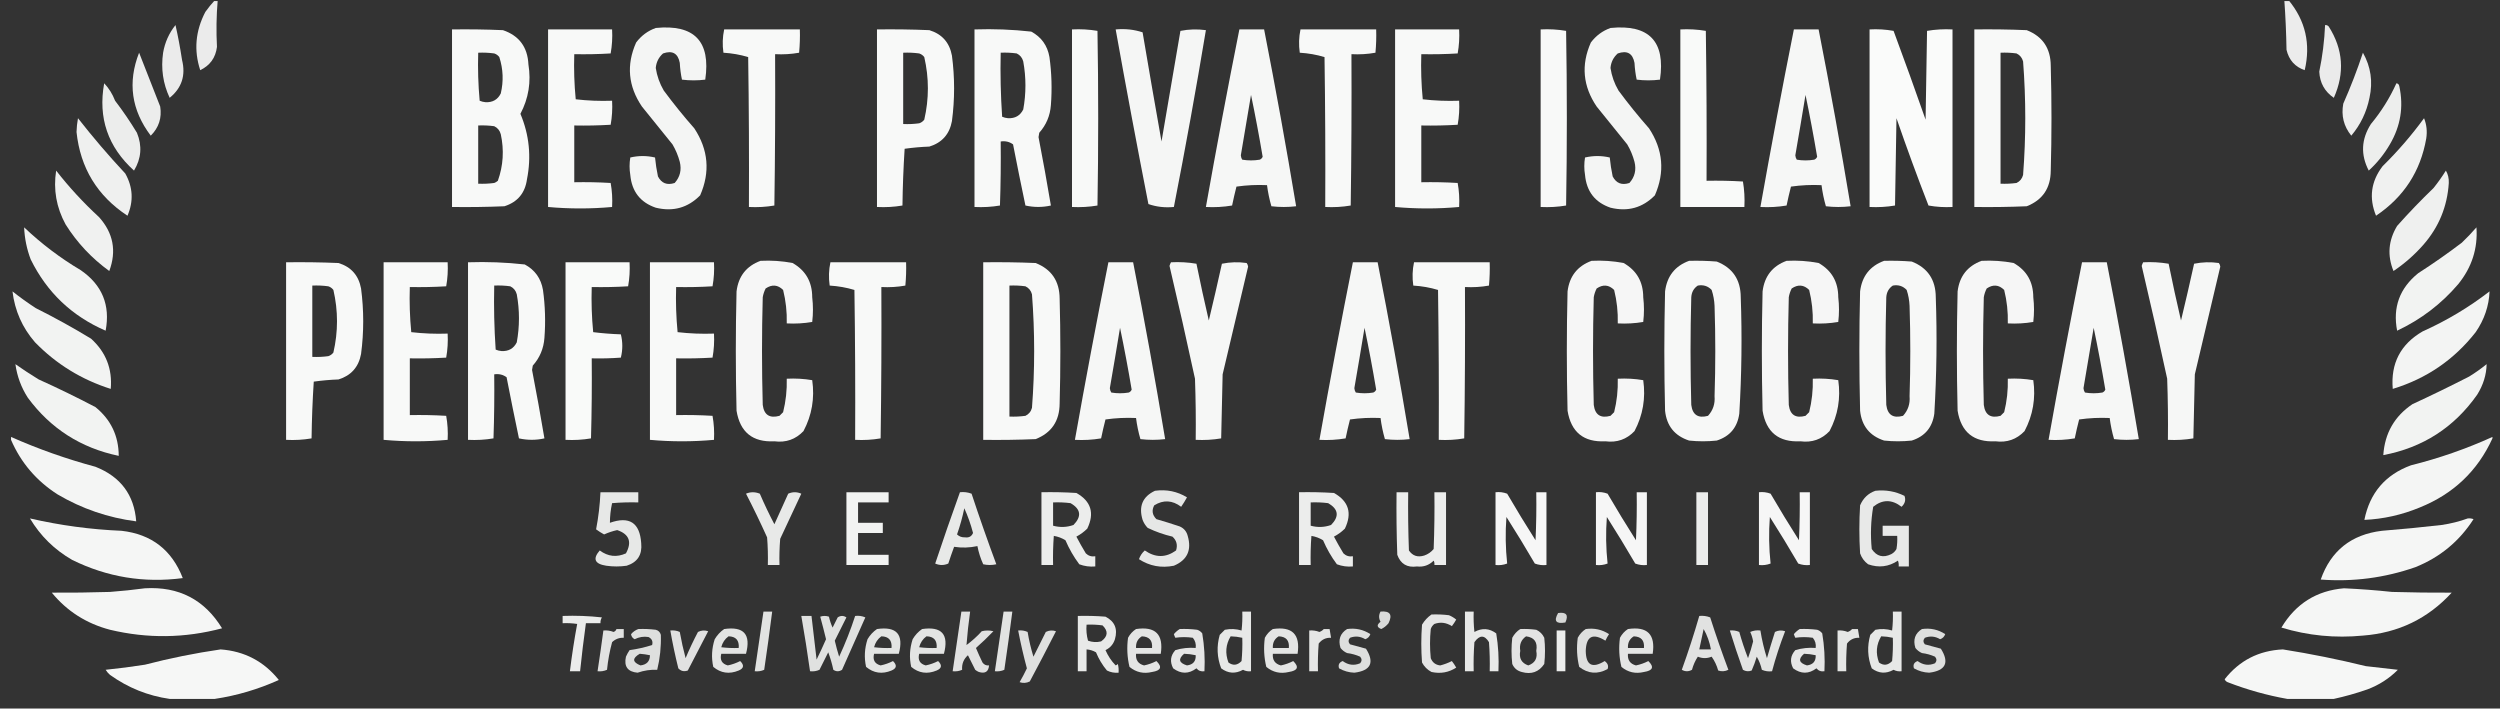 <svg width="187" height="53" viewBox="0 0 187 53" fill="none" xmlns="http://www.w3.org/2000/svg">
<rect x="0" y="0" width="187" height="53" fill="#333333" stroke="none"/>
<g clip-path="url(#clip0_5_2426)">
<g clip-path="url(#clip1_5_2426)">
<g clip-path="url(#clip2_5_2426)">
<path opacity="0.902" fill-rule="evenodd" clip-rule="evenodd" d="M16.066 0.023C16.139 0.023 16.211 0.023 16.284 0.023C16.185 1.184 16.167 2.345 16.229 3.507C16.129 4.315 15.711 4.896 14.977 5.249C14.491 3.767 14.618 2.315 15.358 0.894C15.576 0.586 15.812 0.296 16.066 0.023Z" fill="#FEFFFE"/>
<path opacity="0.906" fill-rule="evenodd" clip-rule="evenodd" d="M170.868 0.023C170.977 0.023 171.086 0.023 171.195 0.023C172.451 1.55 172.851 3.292 172.392 5.249C171.666 5.002 171.213 4.494 171.031 3.725C171.011 2.483 170.956 1.249 170.868 0.023Z" fill="#FEFFFE"/>
<path opacity="0.902" fill-rule="evenodd" clip-rule="evenodd" d="M13.127 1.874C13.316 2.709 13.479 3.58 13.617 4.487C13.904 5.639 13.595 6.583 12.691 7.317C12.191 6.249 12.028 5.124 12.201 3.942C12.335 3.169 12.643 2.479 13.127 1.874Z" fill="#FEFFFE"/>
<path opacity="0.902" fill-rule="evenodd" clip-rule="evenodd" d="M173.916 1.874C174.025 1.865 174.116 1.901 174.189 1.983C175.271 3.684 175.398 5.462 174.57 7.318C173.884 6.848 173.521 6.195 173.481 5.358C173.722 4.208 173.866 3.046 173.916 1.874Z" fill="#FEFFFE"/>
<path opacity="0.947" fill-rule="evenodd" clip-rule="evenodd" d="M49.051 2.092C51.94 1.805 53.173 3.093 52.753 5.957C52.172 6.029 51.591 6.029 51.011 5.957C50.924 5.549 50.87 5.131 50.848 4.705C50.713 3.989 50.295 3.753 49.596 3.997C49.269 4.289 49.088 4.652 49.051 5.086C49.142 5.683 49.341 6.245 49.65 6.773C50.371 7.748 51.133 8.691 51.936 9.603C52.986 11.199 53.132 12.868 52.372 14.611C51.456 15.543 50.349 15.852 49.051 15.536C47.895 15.14 47.26 14.324 47.146 13.087C47.074 12.652 47.074 12.216 47.146 11.781C47.763 11.636 48.38 11.636 48.997 11.781C49.043 12.257 49.115 12.728 49.215 13.196C49.48 13.71 49.897 13.873 50.467 13.686C50.868 13.236 50.995 12.709 50.848 12.107C50.727 11.648 50.545 11.213 50.303 10.801C49.541 9.857 48.779 8.914 48.017 7.97C46.985 6.45 46.84 4.853 47.582 3.181C47.966 2.668 48.456 2.305 49.051 2.092Z" fill="#FEFFFE"/>
<path opacity="0.947" fill-rule="evenodd" clip-rule="evenodd" d="M120.465 2.092C123.353 1.805 124.588 3.093 124.166 5.957C123.586 6.029 123.005 6.029 122.424 5.957C122.337 5.549 122.283 5.131 122.261 4.705C122.126 3.989 121.709 3.753 121.009 3.997C120.683 4.289 120.501 4.652 120.465 5.086C120.555 5.683 120.754 6.245 121.064 6.773C121.784 7.748 122.546 8.691 123.35 9.603C124.4 11.199 124.545 12.868 123.785 14.611C122.869 15.543 121.763 15.852 120.465 15.536C119.309 15.14 118.674 14.324 118.56 13.087C118.487 12.652 118.487 12.216 118.56 11.781C119.177 11.636 119.793 11.636 120.41 11.781C120.456 12.257 120.529 12.728 120.628 13.196C120.894 13.71 121.311 13.873 121.88 13.686C122.282 13.236 122.409 12.709 122.261 12.107C122.14 11.648 121.959 11.213 121.717 10.801C120.955 9.857 120.193 8.914 119.431 7.97C118.399 6.45 118.253 4.853 118.995 3.181C119.38 2.668 119.869 2.305 120.465 2.092Z" fill="#FEFFFE"/>
<path opacity="0.968" fill-rule="evenodd" clip-rule="evenodd" d="M33.811 2.201C35.081 2.183 36.351 2.201 37.621 2.256C38.828 2.666 39.463 3.519 39.526 4.814C39.738 6.124 39.538 7.358 38.927 8.515C39.591 10.091 39.754 11.724 39.417 13.414C39.275 14.443 38.713 15.115 37.73 15.428C36.424 15.482 35.118 15.501 33.811 15.482C33.811 11.055 33.811 6.628 33.811 2.201ZM35.77 3.943C36.171 3.925 36.57 3.943 36.968 3.997C37.124 4.048 37.251 4.139 37.349 4.27C37.638 5.167 37.674 6.075 37.458 6.991C37.227 7.454 36.846 7.672 36.315 7.644C36.163 7.631 36.018 7.595 35.879 7.535C35.77 6.34 35.734 5.143 35.77 3.943ZM35.77 9.386C36.171 9.368 36.57 9.386 36.968 9.44C37.22 9.561 37.383 9.761 37.458 10.039C37.716 11.227 37.644 12.389 37.24 13.523C37.158 13.591 37.068 13.645 36.968 13.686C36.57 13.74 36.171 13.758 35.77 13.741C35.77 12.289 35.77 10.838 35.77 9.386Z" fill="#FEFFFE"/>
<path opacity="0.97" fill-rule="evenodd" clip-rule="evenodd" d="M40.996 2.201C42.592 2.201 44.189 2.201 45.785 2.201C45.819 2.81 45.783 3.409 45.677 3.997C44.77 4.052 43.863 4.07 42.955 4.052C42.919 5.179 42.955 6.304 43.064 7.427C43.965 7.532 44.872 7.568 45.785 7.535C45.819 8.144 45.783 8.743 45.677 9.332C44.77 9.386 43.863 9.404 42.955 9.386C42.955 10.801 42.955 12.216 42.955 13.632C43.863 13.614 44.77 13.632 45.677 13.686C45.783 14.275 45.819 14.873 45.785 15.482C44.189 15.627 42.592 15.627 40.996 15.482C40.996 11.055 40.996 6.628 40.996 2.201Z" fill="#FEFFFE"/>
<path opacity="0.971" fill-rule="evenodd" clip-rule="evenodd" d="M54.168 2.201C56.055 2.201 57.942 2.201 59.829 2.201C59.847 2.783 59.828 3.364 59.774 3.943C59.186 4.049 58.587 4.085 57.978 4.052C57.996 7.826 57.978 11.6 57.923 15.373C57.299 15.48 56.663 15.516 56.019 15.482C56.037 11.745 56.019 8.007 55.964 4.27C55.37 4.09 54.753 3.982 54.113 3.943C54.028 3.353 54.046 2.773 54.168 2.201Z" fill="#FEFFFE"/>
<path opacity="0.969" fill-rule="evenodd" clip-rule="evenodd" d="M65.598 2.201C66.905 2.183 68.212 2.201 69.517 2.256C70.462 2.547 71.024 3.182 71.205 4.161C71.42 5.794 71.42 7.427 71.205 9.059C71.024 10.038 70.462 10.673 69.517 10.964C68.895 10.988 68.278 11.042 67.667 11.128C67.576 12.542 67.522 13.957 67.504 15.373C66.879 15.48 66.243 15.516 65.598 15.482C65.598 11.055 65.598 6.628 65.598 2.201ZM67.558 3.943C67.959 3.925 68.358 3.943 68.755 3.997C68.911 4.048 69.038 4.139 69.136 4.27C69.496 5.83 69.496 7.391 69.136 8.951C69.038 9.081 68.911 9.172 68.755 9.223C68.358 9.277 67.959 9.295 67.558 9.277C67.558 7.499 67.558 5.721 67.558 3.943Z" fill="#FEFFFE"/>
<path opacity="0.966" fill-rule="evenodd" clip-rule="evenodd" d="M72.892 2.201C74.315 2.152 75.731 2.207 77.138 2.364C77.897 2.774 78.351 3.409 78.499 4.269C78.664 5.462 78.7 6.659 78.607 7.861C78.549 8.655 78.259 9.344 77.737 9.93C77.718 10.039 77.7 10.148 77.682 10.256C78.013 11.966 78.322 13.671 78.607 15.373C77.978 15.515 77.343 15.515 76.702 15.373C76.382 13.853 76.074 12.329 75.777 10.801C75.51 10.602 75.201 10.53 74.852 10.583C74.87 12.18 74.852 13.777 74.797 15.373C74.172 15.479 73.537 15.515 72.892 15.482C72.892 11.055 72.892 6.628 72.892 2.201ZM74.852 3.942C75.252 3.924 75.651 3.943 76.049 3.997C76.301 4.118 76.464 4.317 76.539 4.596C76.757 5.793 76.757 6.991 76.539 8.188C76.308 8.651 75.927 8.869 75.396 8.841C75.244 8.828 75.099 8.792 74.96 8.732C74.852 7.137 74.815 5.541 74.852 3.942Z" fill="#FEFFFE"/>
<path opacity="0.971" fill-rule="evenodd" clip-rule="evenodd" d="M80.186 2.201C80.831 2.167 81.466 2.203 82.091 2.309C82.164 6.664 82.164 11.018 82.091 15.373C81.466 15.479 80.831 15.515 80.186 15.482C80.186 11.055 80.186 6.628 80.186 2.201Z" fill="#FEFFFE"/>
<path opacity="0.954" fill-rule="evenodd" clip-rule="evenodd" d="M83.452 2.201C84.155 2.136 84.826 2.208 85.466 2.418C85.926 5.142 86.398 7.864 86.881 10.583C87.353 7.825 87.825 5.067 88.296 2.31C88.922 2.185 89.557 2.167 90.201 2.255C89.47 6.657 88.672 11.066 87.806 15.482C87.139 15.546 86.504 15.474 85.901 15.264C85.049 10.915 84.233 6.56 83.452 2.201Z" fill="#FEFFFE"/>
<path opacity="0.958" fill-rule="evenodd" clip-rule="evenodd" d="M92.705 2.201C93.322 2.201 93.939 2.201 94.556 2.201C95.421 6.618 96.219 11.027 96.951 15.428C96.334 15.501 95.717 15.501 95.1 15.428C94.951 14.913 94.842 14.387 94.773 13.849C94.008 13.813 93.246 13.85 92.487 13.958C92.367 14.428 92.258 14.899 92.161 15.373C91.511 15.482 90.858 15.518 90.201 15.482C90.989 11.046 91.823 6.619 92.705 2.201ZM93.576 7.1C93.894 8.623 94.184 10.165 94.447 11.727C94.403 11.829 94.33 11.902 94.229 11.944C93.794 12.017 93.358 12.017 92.923 11.944C92.859 11.847 92.823 11.738 92.814 11.618C93.075 10.112 93.329 8.606 93.576 7.1Z" fill="#FEFFFE"/>
<path opacity="0.971" fill-rule="evenodd" clip-rule="evenodd" d="M97.277 2.201C99.164 2.201 101.051 2.201 102.938 2.201C102.956 2.783 102.938 3.364 102.884 3.943C102.295 4.049 101.696 4.085 101.088 4.052C101.106 7.826 101.088 11.6 101.033 15.373C100.408 15.48 99.773 15.516 99.128 15.482C99.146 11.745 99.128 8.007 99.074 4.27C98.48 4.09 97.863 3.982 97.223 3.943C97.138 3.353 97.156 2.773 97.277 2.201Z" fill="#FEFFFE"/>
<path opacity="0.97" fill-rule="evenodd" clip-rule="evenodd" d="M104.353 2.201C105.95 2.201 107.547 2.201 109.143 2.201C109.177 2.81 109.14 3.409 109.034 3.997C108.128 4.052 107.221 4.07 106.313 4.052C106.277 5.179 106.313 6.304 106.422 7.427C107.323 7.532 108.23 7.568 109.143 7.535C109.177 8.144 109.14 8.743 109.034 9.332C108.128 9.386 107.221 9.404 106.313 9.386C106.313 10.801 106.313 12.216 106.313 13.632C107.221 13.614 108.128 13.632 109.034 13.686C109.14 14.275 109.177 14.873 109.143 15.482C107.547 15.627 105.95 15.627 104.353 15.482C104.353 11.055 104.353 6.628 104.353 2.201Z" fill="#FEFFFE"/>
<path opacity="0.971" fill-rule="evenodd" clip-rule="evenodd" d="M115.24 2.201C115.885 2.167 116.52 2.203 117.145 2.309C117.218 6.664 117.218 11.018 117.145 15.373C116.52 15.479 115.885 15.515 115.24 15.482C115.24 11.055 115.24 6.628 115.24 2.201Z" fill="#FEFFFE"/>
<path opacity="0.975" fill-rule="evenodd" clip-rule="evenodd" d="M125.69 2.201C126.336 2.167 126.971 2.203 127.596 2.309C127.65 6.047 127.668 9.784 127.65 13.522C128.558 13.504 129.465 13.522 130.372 13.577C130.477 14.202 130.514 14.837 130.48 15.482C128.883 15.482 127.287 15.482 125.69 15.482C125.69 11.055 125.69 6.628 125.69 2.201Z" fill="#FEFFFE"/>
<path opacity="0.958" fill-rule="evenodd" clip-rule="evenodd" d="M134.182 2.201C134.799 2.201 135.415 2.201 136.032 2.201C136.898 6.618 137.696 11.027 138.427 15.428C137.81 15.501 137.194 15.501 136.577 15.428C136.427 14.913 136.319 14.387 136.25 13.849C135.485 13.813 134.723 13.85 133.964 13.958C133.843 14.428 133.734 14.899 133.637 15.373C132.988 15.482 132.335 15.518 131.678 15.482C132.466 11.046 133.3 6.619 134.182 2.201ZM135.052 7.1C135.37 8.623 135.66 10.165 135.923 11.727C135.879 11.829 135.807 11.902 135.706 11.944C135.27 12.017 134.835 12.017 134.399 11.944C134.336 11.847 134.3 11.738 134.29 11.618C134.552 10.112 134.805 8.606 135.052 7.1Z" fill="#FEFFFE"/>
<path opacity="0.977" fill-rule="evenodd" clip-rule="evenodd" d="M139.843 2.201C140.451 2.167 141.05 2.203 141.639 2.309C142.458 4.515 143.256 6.728 144.034 8.95C144.07 6.736 144.107 4.523 144.143 2.309C144.767 2.203 145.402 2.167 146.048 2.201C146.048 6.628 146.048 11.055 146.048 15.482C145.439 15.515 144.84 15.479 144.251 15.373C143.41 13.212 142.612 11.035 141.856 8.841C141.821 11.018 141.784 13.196 141.748 15.373C141.123 15.479 140.488 15.515 139.843 15.482C139.843 11.055 139.843 6.628 139.843 2.201Z" fill="#FEFFFE"/>
<path opacity="0.97" fill-rule="evenodd" clip-rule="evenodd" d="M147.68 2.201C148.987 2.183 150.293 2.201 151.599 2.256C152.79 2.725 153.389 3.614 153.396 4.923C153.469 7.535 153.469 10.148 153.396 12.761C153.389 14.07 152.79 14.959 151.599 15.428C150.293 15.482 148.987 15.501 147.68 15.482C147.68 11.055 147.68 6.628 147.68 2.201ZM149.64 3.943C150.041 3.925 150.44 3.943 150.837 3.997C151.089 4.118 151.252 4.318 151.327 4.596C151.545 7.427 151.545 10.257 151.327 13.087C151.252 13.366 151.089 13.565 150.837 13.686C150.44 13.74 150.041 13.758 149.64 13.741C149.64 10.475 149.64 7.209 149.64 3.943Z" fill="#FEFFFE"/>
<path opacity="0.908" fill-rule="evenodd" clip-rule="evenodd" d="M10.405 3.942C10.926 5.276 11.452 6.619 11.984 7.97C12.116 8.823 11.88 9.549 11.276 10.148C9.825 8.229 9.535 6.16 10.405 3.942Z" fill="#FEFFFE"/>
<path opacity="0.91" fill-rule="evenodd" clip-rule="evenodd" d="M176.747 3.942C177.34 4.993 177.503 6.118 177.237 7.317C177.021 8.387 176.567 9.33 175.876 10.148C175.31 9.446 175.111 8.647 175.277 7.753C175.83 6.503 176.32 5.233 176.747 3.942Z" fill="#FEFFFE"/>
<path opacity="0.912" fill-rule="evenodd" clip-rule="evenodd" d="M7.793 6.229C8.141 6.595 8.413 7.03 8.609 7.535C9.196 8.303 9.74 9.102 10.242 9.93C10.644 10.913 10.572 11.857 10.024 12.76C8.068 10.991 7.324 8.813 7.793 6.229Z" fill="#FEFFFE"/>
<path opacity="0.917" fill-rule="evenodd" clip-rule="evenodd" d="M179.251 6.229C179.369 6.242 179.441 6.314 179.468 6.446C179.802 7.984 179.566 9.436 178.761 10.801C178.334 11.535 177.808 12.188 177.182 12.76C176.566 11.575 176.62 10.414 177.345 9.277C178.119 8.346 178.754 7.33 179.251 6.229Z" fill="#FEFFFE"/>
<path opacity="0.924" fill-rule="evenodd" clip-rule="evenodd" d="M5.833 8.842C6.946 10.264 8.125 11.643 9.371 12.979C9.946 14.006 10 15.058 9.535 16.136C7.278 14.652 6.008 12.566 5.724 9.876C5.734 9.526 5.771 9.181 5.833 8.842Z" fill="#FEFFFE"/>
<path opacity="0.93" fill-rule="evenodd" clip-rule="evenodd" d="M181.319 8.842C181.512 9.322 181.566 9.83 181.482 10.366C181.053 12.819 179.801 14.743 177.727 16.136C177.184 14.809 177.348 13.575 178.216 12.434C179.355 11.315 180.389 10.117 181.319 8.842Z" fill="#FEFFFE"/>
<path opacity="0.928" fill-rule="evenodd" clip-rule="evenodd" d="M4.2 12.761C5.165 13.999 6.235 15.16 7.412 16.244C8.477 17.433 8.731 18.776 8.174 20.272C6.858 19.319 5.769 18.158 4.908 16.789C4.214 15.518 3.979 14.176 4.2 12.761Z" fill="#FEFFFE"/>
<path opacity="0.925" fill-rule="evenodd" clip-rule="evenodd" d="M182.952 12.761C183.112 13.035 183.185 13.343 183.17 13.686C183.059 15.449 182.424 16.991 181.265 18.313C180.602 19.067 179.857 19.72 179.033 20.272C178.557 19.108 178.648 17.983 179.305 16.898C180.173 15.921 181.08 14.977 182.027 14.067C182.363 13.648 182.671 13.212 182.952 12.761Z" fill="#FEFFFE"/>
<path opacity="0.939" fill-rule="evenodd" clip-rule="evenodd" d="M1.805 17.006C3.1 18.234 4.515 19.305 6.051 20.217C7.644 21.319 8.261 22.825 7.901 24.735C5.377 23.644 3.508 21.866 2.295 19.401C2.003 18.628 1.84 17.83 1.805 17.006Z" fill="#FEFFFE"/>
<path opacity="0.938" fill-rule="evenodd" clip-rule="evenodd" d="M185.238 17.006C185.349 18.579 184.895 19.994 183.877 21.252C182.606 22.74 181.082 23.901 179.305 24.735C178.967 22.988 179.494 21.555 180.883 20.435C182.002 19.715 183.091 18.953 184.149 18.149C184.535 17.782 184.897 17.401 185.238 17.006Z" fill="#FEFFFE"/>
<path opacity="0.957" fill-rule="evenodd" clip-rule="evenodd" d="M56.889 19.51C57.697 19.468 58.496 19.522 59.285 19.673C60.262 20.23 60.752 21.082 60.754 22.232C60.827 22.849 60.827 23.465 60.754 24.082C60.129 24.189 59.494 24.225 58.849 24.191C58.872 23.34 58.781 22.506 58.577 21.687C58.178 21.294 57.743 21.258 57.27 21.578C57.165 21.785 57.092 22.002 57.053 22.232C56.98 24.917 56.98 27.602 57.053 30.288C57.149 31.035 57.566 31.307 58.305 31.104C58.395 31.013 58.486 30.922 58.577 30.832C58.781 30.013 58.872 29.179 58.849 28.328C59.494 28.294 60.129 28.331 60.754 28.437C60.947 29.786 60.729 31.056 60.101 32.247C59.509 32.868 58.784 33.122 57.924 33.009C56.301 33.092 55.357 32.33 55.093 30.723C55.021 27.747 55.021 24.772 55.093 21.796C55.234 20.659 55.833 19.897 56.889 19.51Z" fill="#FEFFFE"/>
<path opacity="0.957" fill-rule="evenodd" clip-rule="evenodd" d="M119.05 19.51C119.857 19.468 120.655 19.522 121.445 19.673C122.422 20.23 122.912 21.082 122.914 22.232C122.987 22.849 122.987 23.465 122.914 24.082C122.289 24.189 121.655 24.225 121.009 24.191C121.032 23.34 120.942 22.506 120.737 21.687C120.339 21.294 119.903 21.258 119.431 21.578C119.325 21.785 119.252 22.002 119.213 22.232C119.14 24.917 119.14 27.602 119.213 30.288C119.309 31.035 119.726 31.307 120.465 31.104C120.555 31.013 120.647 30.922 120.737 30.832C120.942 30.013 121.032 29.179 121.009 28.328C121.655 28.294 122.289 28.331 122.914 28.437C123.107 29.786 122.889 31.056 122.261 32.247C121.67 32.868 120.944 33.122 120.084 33.009C118.461 33.092 117.518 32.33 117.253 30.723C117.18 27.747 117.18 24.772 117.253 21.796C117.395 20.659 117.994 19.897 119.05 19.51Z" fill="#FEFFFE"/>
<path opacity="0.962" fill-rule="evenodd" clip-rule="evenodd" d="M126.344 19.51C127.034 19.492 127.724 19.51 128.412 19.564C129.603 20.033 130.202 20.922 130.208 22.231C130.312 25.138 130.275 28.041 130.099 30.94C129.958 31.97 129.395 32.641 128.412 32.954C127.723 33.027 127.033 33.027 126.344 32.954C125.266 32.602 124.667 31.858 124.547 30.723C124.474 27.747 124.474 24.771 124.547 21.796C124.689 20.659 125.288 19.896 126.344 19.51ZM126.997 21.36C127.409 21.286 127.753 21.395 128.031 21.687C128.158 22.073 128.231 22.472 128.249 22.884C128.322 25.134 128.322 27.384 128.249 29.634C128.297 30.205 128.133 30.695 127.759 31.104C127.02 31.306 126.603 31.034 126.507 30.287C126.434 27.602 126.434 24.917 126.507 22.231C126.534 21.85 126.697 21.559 126.997 21.36Z" fill="#FEFFFE"/>
<path opacity="0.957" fill-rule="evenodd" clip-rule="evenodd" d="M133.637 19.51C134.445 19.468 135.243 19.522 136.032 19.673C137.01 20.23 137.5 21.082 137.502 22.232C137.575 22.849 137.575 23.465 137.502 24.082C136.877 24.189 136.242 24.225 135.597 24.191C135.62 23.34 135.529 22.506 135.325 21.687C134.926 21.294 134.491 21.258 134.018 21.578C133.913 21.785 133.84 22.002 133.801 22.232C133.728 24.917 133.728 27.602 133.801 30.288C133.896 31.035 134.313 31.307 135.053 31.104C135.143 31.013 135.234 30.922 135.325 30.832C135.529 30.013 135.62 29.179 135.597 28.328C136.242 28.294 136.877 28.331 137.502 28.437C137.695 29.786 137.477 31.056 136.849 32.247C136.258 32.868 135.532 33.122 134.671 33.009C133.048 33.092 132.106 32.33 131.841 30.723C131.768 27.747 131.768 24.772 131.841 21.796C131.983 20.659 132.581 19.897 133.637 19.51Z" fill="#FEFFFE"/>
<path opacity="0.962" fill-rule="evenodd" clip-rule="evenodd" d="M140.931 19.51C141.621 19.492 142.311 19.51 142.999 19.564C144.19 20.033 144.789 20.922 144.796 22.231C144.899 25.138 144.862 28.041 144.687 30.94C144.545 31.97 143.982 32.641 142.999 32.954C142.31 33.027 141.62 33.027 140.931 32.954C139.853 32.602 139.255 31.858 139.135 30.723C139.062 27.747 139.062 24.771 139.135 21.796C139.276 20.659 139.875 19.896 140.931 19.51ZM141.584 21.36C141.997 21.286 142.341 21.395 142.618 21.687C142.746 22.073 142.819 22.472 142.836 22.884C142.909 25.134 142.909 27.384 142.836 29.634C142.884 30.205 142.721 30.695 142.346 31.104C141.607 31.306 141.19 31.034 141.094 30.287C141.021 27.602 141.021 24.917 141.094 22.231C141.122 21.85 141.285 21.559 141.584 21.36Z" fill="#FEFFFE"/>
<path opacity="0.957" fill-rule="evenodd" clip-rule="evenodd" d="M148.225 19.51C149.033 19.468 149.831 19.522 150.62 19.673C151.598 20.23 152.087 21.082 152.09 22.232C152.162 22.849 152.162 23.465 152.09 24.082C151.465 24.189 150.83 24.225 150.184 24.191C150.207 23.34 150.117 22.506 149.912 21.687C149.514 21.294 149.078 21.258 148.606 21.578C148.5 21.785 148.427 22.002 148.388 22.232C148.315 24.917 148.315 27.602 148.388 30.288C148.484 31.035 148.901 31.307 149.64 31.104C149.731 31.013 149.822 30.922 149.912 30.832C150.117 30.013 150.207 29.179 150.184 28.328C150.83 28.294 151.465 28.331 152.09 28.437C152.282 29.786 152.065 31.056 151.436 32.247C150.845 32.868 150.119 33.122 149.259 33.009C147.636 33.092 146.693 32.33 146.429 30.723C146.356 27.747 146.356 24.772 146.429 21.796C146.57 20.659 147.169 19.897 148.225 19.51Z" fill="#FEFFFE"/>
<path opacity="0.969" fill-rule="evenodd" clip-rule="evenodd" d="M21.4 19.619C22.707 19.601 24.014 19.619 25.319 19.674C26.264 19.965 26.826 20.6 27.007 21.579C27.222 23.212 27.222 24.845 27.007 26.477C26.826 27.456 26.264 28.091 25.319 28.383C24.697 28.405 24.08 28.46 23.469 28.546C23.378 29.96 23.324 31.375 23.305 32.791C22.68 32.898 22.045 32.934 21.4 32.9C21.4 28.473 21.4 24.046 21.4 19.619ZM23.36 21.361C23.761 21.343 24.16 21.361 24.557 21.415C24.713 21.466 24.84 21.557 24.938 21.688C25.298 23.248 25.298 24.808 24.938 26.369C24.84 26.499 24.713 26.59 24.557 26.641C24.16 26.695 23.761 26.713 23.36 26.695C23.36 24.917 23.36 23.139 23.36 21.361Z" fill="#FEFFFE"/>
<path opacity="0.97" fill-rule="evenodd" clip-rule="evenodd" d="M28.694 19.619C30.291 19.619 31.887 19.619 33.484 19.619C33.517 20.228 33.481 20.827 33.375 21.415C32.469 21.47 31.561 21.488 30.654 21.47C30.617 22.597 30.654 23.722 30.762 24.845C31.664 24.95 32.571 24.986 33.484 24.953C33.517 25.562 33.481 26.161 33.375 26.75C32.469 26.804 31.561 26.822 30.654 26.804C30.654 28.219 30.654 29.634 30.654 31.05C31.561 31.032 32.469 31.05 33.375 31.104C33.481 31.693 33.517 32.291 33.484 32.9C31.887 33.045 30.291 33.045 28.694 32.9C28.694 28.473 28.694 24.046 28.694 19.619Z" fill="#FEFFFE"/>
<path opacity="0.966" fill-rule="evenodd" clip-rule="evenodd" d="M35.008 19.619C36.431 19.57 37.846 19.625 39.254 19.782C40.013 20.192 40.467 20.827 40.614 21.687C40.78 22.88 40.816 24.077 40.723 25.279C40.665 26.073 40.375 26.762 39.852 27.348C39.834 27.457 39.816 27.566 39.798 27.674C40.129 29.384 40.438 31.089 40.723 32.791C40.094 32.933 39.459 32.933 38.818 32.791C38.498 31.271 38.19 29.747 37.893 28.219C37.626 28.02 37.317 27.948 36.968 28.001C36.986 29.598 36.968 31.195 36.913 32.791C36.288 32.897 35.653 32.933 35.008 32.9C35.008 28.473 35.008 24.046 35.008 19.619ZM36.968 21.36C37.368 21.342 37.767 21.36 38.165 21.415C38.417 21.535 38.58 21.735 38.655 22.014C38.873 23.211 38.873 24.409 38.655 25.606C38.424 26.069 38.043 26.287 37.512 26.259C37.36 26.246 37.215 26.21 37.076 26.15C36.968 24.555 36.931 22.959 36.968 21.36Z" fill="#FEFFFE"/>
<path opacity="0.974" fill-rule="evenodd" clip-rule="evenodd" d="M42.302 19.619C43.899 19.619 45.495 19.619 47.092 19.619C47.125 20.228 47.089 20.827 46.983 21.415C46.077 21.47 45.169 21.488 44.261 21.47C44.225 22.597 44.262 23.722 44.37 24.845C45.054 24.931 45.744 24.985 46.439 25.008C46.584 25.588 46.584 26.169 46.439 26.75C45.714 26.804 44.988 26.822 44.261 26.804C44.28 28.8 44.261 30.796 44.207 32.791C43.582 32.898 42.947 32.934 42.302 32.9C42.302 28.473 42.302 24.046 42.302 19.619Z" fill="#FEFFFE"/>
<path opacity="0.97" fill-rule="evenodd" clip-rule="evenodd" d="M48.616 19.619C50.213 19.619 51.809 19.619 53.406 19.619C53.439 20.228 53.403 20.827 53.297 21.415C52.391 21.47 51.483 21.488 50.575 21.47C50.539 22.597 50.576 23.722 50.684 24.845C51.586 24.95 52.493 24.986 53.406 24.953C53.439 25.562 53.403 26.161 53.297 26.75C52.391 26.804 51.483 26.822 50.575 26.804C50.575 28.219 50.575 29.634 50.575 31.05C51.483 31.032 52.391 31.05 53.297 31.104C53.403 31.693 53.439 32.291 53.406 32.9C51.809 33.045 50.213 33.045 48.616 32.9C48.616 28.473 48.616 24.046 48.616 19.619Z" fill="#FEFFFE"/>
<path opacity="0.971" fill-rule="evenodd" clip-rule="evenodd" d="M62.115 19.619C64.002 19.619 65.889 19.619 67.776 19.619C67.794 20.201 67.775 20.782 67.721 21.361C67.133 21.467 66.534 21.503 65.925 21.47C65.943 25.244 65.925 29.018 65.871 32.791C65.246 32.898 64.611 32.934 63.965 32.9C63.984 29.163 63.965 25.425 63.911 21.688C63.317 21.508 62.7 21.4 62.06 21.361C61.975 20.771 61.993 20.191 62.115 19.619Z" fill="#FEFFFE"/>
<path opacity="0.97" fill-rule="evenodd" clip-rule="evenodd" d="M73.545 19.619C74.852 19.601 76.159 19.619 77.464 19.674C78.656 20.143 79.254 21.032 79.261 22.341C79.333 24.953 79.333 27.566 79.261 30.179C79.254 31.488 78.656 32.377 77.464 32.846C76.159 32.9 74.852 32.919 73.545 32.9C73.545 28.473 73.545 24.046 73.545 19.619ZM75.505 21.361C75.906 21.343 76.305 21.361 76.702 21.415C76.954 21.536 77.118 21.736 77.192 22.014C77.41 24.845 77.41 27.675 77.192 30.505C77.118 30.784 76.954 30.983 76.702 31.104C76.305 31.158 75.906 31.177 75.505 31.159C75.505 27.893 75.505 24.627 75.505 21.361Z" fill="#FEFFFE"/>
<path opacity="0.958" fill-rule="evenodd" clip-rule="evenodd" d="M82.908 19.619C83.525 19.619 84.141 19.619 84.758 19.619C85.624 24.036 86.422 28.445 87.153 32.846C86.536 32.919 85.919 32.919 85.303 32.846C85.153 32.331 85.044 31.805 84.976 31.267C84.21 31.232 83.448 31.268 82.69 31.376C82.569 31.846 82.46 32.317 82.363 32.791C81.714 32.9 81.061 32.936 80.404 32.9C81.192 28.464 82.026 24.037 82.908 19.619ZM83.778 24.518C84.096 26.041 84.386 27.583 84.649 29.145C84.605 29.247 84.533 29.32 84.432 29.362C83.996 29.435 83.561 29.435 83.125 29.362C83.062 29.265 83.026 29.156 83.016 29.036C83.278 27.53 83.532 26.024 83.778 24.518Z" fill="#FEFFFE"/>
<path opacity="0.958" fill-rule="evenodd" clip-rule="evenodd" d="M87.589 19.619C88.234 19.585 88.869 19.621 89.494 19.727C89.781 21.148 90.09 22.564 90.419 23.973C90.759 22.561 91.086 21.146 91.399 19.727C92.012 19.601 92.629 19.583 93.249 19.673C93.31 19.752 93.347 19.843 93.358 19.945C92.723 22.63 92.088 25.316 91.453 28.001C91.417 29.598 91.381 31.194 91.344 32.791C90.719 32.897 90.084 32.933 89.439 32.9C89.457 31.375 89.439 29.851 89.385 28.328C88.778 25.509 88.142 22.696 87.48 19.891C87.506 19.793 87.543 19.702 87.589 19.619Z" fill="#FEFFFE"/>
<path opacity="0.958" fill-rule="evenodd" clip-rule="evenodd" d="M101.196 19.619C101.813 19.619 102.43 19.619 103.047 19.619C103.913 24.036 104.711 28.445 105.442 32.846C104.825 32.919 104.208 32.919 103.591 32.846C103.442 32.331 103.333 31.805 103.265 31.267C102.499 31.232 101.737 31.268 100.979 31.376C100.858 31.846 100.749 32.317 100.652 32.791C100.003 32.9 99.35 32.936 98.693 32.9C99.481 28.464 100.315 24.037 101.196 19.619ZM102.067 24.518C102.385 26.041 102.675 27.583 102.938 29.145C102.894 29.247 102.822 29.32 102.721 29.362C102.285 29.435 101.85 29.435 101.414 29.362C101.351 29.265 101.315 29.156 101.305 29.036C101.567 27.53 101.821 26.024 102.067 24.518Z" fill="#FEFFFE"/>
<path opacity="0.971" fill-rule="evenodd" clip-rule="evenodd" d="M105.769 19.619C107.656 19.619 109.543 19.619 111.429 19.619C111.448 20.201 111.429 20.782 111.375 21.361C110.786 21.467 110.187 21.503 109.579 21.47C109.597 25.244 109.579 29.018 109.524 32.791C108.899 32.898 108.264 32.934 107.619 32.9C107.637 29.163 107.619 25.425 107.565 21.688C106.971 21.508 106.354 21.4 105.714 21.361C105.629 20.771 105.647 20.191 105.769 19.619Z" fill="#FEFFFE"/>
<path opacity="0.958" fill-rule="evenodd" clip-rule="evenodd" d="M155.736 19.619C156.354 19.619 156.97 19.619 157.587 19.619C158.452 24.036 159.25 28.445 159.982 32.846C159.365 32.919 158.748 32.919 158.131 32.846C157.982 32.331 157.873 31.805 157.805 31.267C157.039 31.232 156.277 31.268 155.519 31.376C155.398 31.846 155.289 32.317 155.192 32.791C154.543 32.9 153.89 32.936 153.232 32.9C154.021 28.464 154.854 24.037 155.736 19.619ZM156.607 24.518C156.925 26.041 157.215 27.583 157.478 29.145C157.433 29.247 157.362 29.32 157.26 29.362C156.825 29.435 156.389 29.435 155.954 29.362C155.891 29.265 155.855 29.156 155.845 29.036C156.106 27.53 156.36 26.024 156.607 24.518Z" fill="#FEFFFE"/>
<path opacity="0.958" fill-rule="evenodd" clip-rule="evenodd" d="M160.309 19.619C160.954 19.585 161.589 19.621 162.214 19.727C162.501 21.148 162.81 22.564 163.139 23.973C163.48 22.561 163.806 21.146 164.119 19.727C164.733 19.601 165.349 19.583 165.969 19.673C166.03 19.752 166.066 19.843 166.078 19.945C165.444 22.63 164.808 25.316 164.173 28.001C164.137 29.598 164.1 31.194 164.064 32.791C163.439 32.897 162.805 32.933 162.159 32.9C162.178 31.375 162.159 29.851 162.105 28.328C161.497 25.509 160.863 22.696 160.2 19.891C160.226 19.793 160.263 19.702 160.309 19.619Z" fill="#FEFFFE"/>
<path opacity="0.941" fill-rule="evenodd" clip-rule="evenodd" d="M0.934 21.796C1.493 22.239 2.073 22.656 2.676 23.048C4.09 23.755 5.469 24.517 6.813 25.334C7.924 26.342 8.414 27.594 8.283 29.09C6.1 28.398 4.213 27.237 2.622 25.606C1.67 24.513 1.108 23.243 0.934 21.796Z" fill="#FEFFFE"/>
<path opacity="0.943" fill-rule="evenodd" clip-rule="evenodd" d="M186.218 21.796C186.175 22.884 185.83 23.9 185.183 24.844C183.57 26.904 181.502 28.32 178.978 29.09C178.816 27.183 179.56 25.749 181.21 24.79C183.013 23.981 184.682 22.983 186.218 21.796Z" fill="#FEFFFE"/>
<path opacity="0.941" fill-rule="evenodd" clip-rule="evenodd" d="M1.152 27.239C1.716 27.639 2.297 28.02 2.894 28.382C4.332 29.031 5.747 29.72 7.14 30.451C8.293 31.388 8.874 32.603 8.881 34.098C6.05 33.509 3.782 32.057 2.077 29.743C1.585 28.976 1.276 28.141 1.152 27.239Z" fill="#FEFFFE"/>
<path opacity="0.941" fill-rule="evenodd" clip-rule="evenodd" d="M186 27.239C185.983 28.037 185.747 28.799 185.292 29.525C183.566 31.977 181.225 33.483 178.271 34.043C178.38 32.408 179.106 31.138 180.448 30.233C181.876 29.573 183.291 28.884 184.694 28.165C185.155 27.881 185.591 27.572 186 27.239Z" fill="#FEFFFE"/>
<path opacity="0.947" fill-rule="evenodd" clip-rule="evenodd" d="M0.825 32.683C2.863 33.586 4.968 34.33 7.139 34.914C9.023 35.658 10.039 37.019 10.188 38.997C8.088 38.726 6.128 38.055 4.309 36.983C2.726 35.97 1.564 34.61 0.825 32.9C0.825 32.828 0.825 32.755 0.825 32.683Z" fill="#FEFFFE"/>
<path opacity="0.947" fill-rule="evenodd" clip-rule="evenodd" d="M186.435 32.683C186.435 32.719 186.435 32.755 186.435 32.791C185.324 35.227 183.509 36.951 180.992 37.962C179.65 38.516 178.271 38.825 176.855 38.888C177.259 36.87 178.421 35.509 180.339 34.805C182.441 34.28 184.473 33.573 186.435 32.683Z" fill="#FEFFFE"/>
<path opacity="0.881" fill-rule="evenodd" clip-rule="evenodd" d="M86.391 36.71C87.257 36.592 88.055 36.755 88.786 37.2C88.654 37.445 88.509 37.681 88.351 37.908C87.69 37.41 87.019 37.374 86.337 37.799C86.134 38.177 86.189 38.522 86.5 38.833C87.085 39.001 87.665 39.182 88.242 39.377C88.555 39.513 88.755 39.749 88.841 40.085C89.152 41.148 88.808 41.892 87.806 42.316C86.86 42.505 85.99 42.342 85.194 41.827C85.286 41.567 85.431 41.35 85.629 41.173C86.423 41.728 87.203 41.728 87.97 41.173C88.098 40.763 88.008 40.418 87.697 40.139C87.056 39.989 86.439 39.772 85.847 39.486C85.679 39.314 85.552 39.114 85.466 38.887C85.157 37.873 85.466 37.147 86.391 36.71Z" fill="#FEFFFE"/>
<path opacity="0.89" fill-rule="evenodd" clip-rule="evenodd" d="M140.278 36.71C141.045 36.625 141.771 36.752 142.455 37.091C142.568 37.397 142.495 37.669 142.237 37.908C141.515 37.346 140.807 37.346 140.115 37.908C139.939 38.949 139.902 40.001 140.006 41.065C140.373 41.621 140.862 41.748 141.475 41.446C141.639 41.355 141.766 41.228 141.856 41.065C141.911 40.74 141.928 40.413 141.911 40.085C141.548 40.085 141.185 40.085 140.822 40.085C140.822 39.831 140.822 39.577 140.822 39.323C141.475 39.323 142.128 39.323 142.782 39.323C142.782 40.339 142.782 41.355 142.782 42.371C142.528 42.371 142.273 42.371 142.02 42.371C142.037 42.222 142.019 42.076 141.965 41.936C141.275 42.398 140.531 42.489 139.734 42.208C139.449 41.997 139.25 41.725 139.135 41.391C139.062 40.194 139.062 38.996 139.135 37.799C139.364 37.261 139.745 36.898 140.278 36.71Z" fill="#FEFFFE"/>
<path opacity="0.885" fill-rule="evenodd" clip-rule="evenodd" d="M44.914 36.819C45.858 36.819 46.801 36.819 47.745 36.819C47.745 37.073 47.745 37.327 47.745 37.581C47.091 37.563 46.438 37.581 45.785 37.636C45.677 38.121 45.623 38.611 45.622 39.105C47.079 38.59 47.859 39.098 47.963 40.63C48.048 41.495 47.685 42.057 46.874 42.317C46.366 42.389 45.858 42.389 45.35 42.317C44.48 42.183 44.316 41.802 44.86 41.174C45.476 41.632 46.129 41.704 46.82 41.392C47.285 40.538 47.068 39.957 46.166 39.65C45.828 39.725 45.502 39.834 45.187 39.976C44.98 39.864 44.78 39.737 44.588 39.595C44.764 38.682 44.873 37.757 44.914 36.819Z" fill="#FEFFFE"/>
<path opacity="0.893" fill-rule="evenodd" clip-rule="evenodd" d="M55.801 36.928C56.134 36.785 56.479 36.785 56.835 36.928C57.17 37.707 57.533 38.469 57.924 39.214C58.268 38.452 58.613 37.69 58.958 36.928C59.284 36.783 59.611 36.783 59.938 36.928C59.411 38.053 58.885 39.178 58.359 40.303C58.305 40.955 58.286 41.608 58.305 42.262C58.014 42.262 57.724 42.262 57.434 42.262C57.452 41.572 57.434 40.883 57.379 40.194C56.878 39.082 56.352 37.994 55.801 36.928Z" fill="#FEFFFE"/>
<path opacity="0.938" fill-rule="evenodd" clip-rule="evenodd" d="M63.312 36.819C64.365 36.819 65.417 36.819 66.469 36.819C66.469 37.073 66.469 37.327 66.469 37.581C65.707 37.581 64.945 37.581 64.183 37.581C64.183 38.089 64.183 38.597 64.183 39.105C64.8 39.105 65.417 39.105 66.034 39.105C66.034 39.359 66.034 39.614 66.034 39.867C65.417 39.867 64.8 39.867 64.183 39.867C64.183 40.412 64.183 40.956 64.183 41.5C64.945 41.5 65.707 41.5 66.469 41.5C66.469 41.754 66.469 42.008 66.469 42.262C65.417 42.262 64.365 42.262 63.312 42.262C63.312 40.448 63.312 38.634 63.312 36.819Z" fill="#FEFFFE"/>
<path opacity="0.891" fill-rule="evenodd" clip-rule="evenodd" d="M71.803 36.819C72.103 36.785 72.393 36.821 72.674 36.928C73.26 38.702 73.877 40.462 74.525 42.208C74.198 42.28 73.872 42.28 73.545 42.208C73.346 41.772 73.201 41.318 73.11 40.847C72.529 40.973 71.948 40.991 71.368 40.901C71.215 41.313 71.07 41.731 70.933 42.153C70.606 42.298 70.279 42.298 69.953 42.153C70.549 40.364 71.166 38.586 71.803 36.819ZM72.13 38.017C72.396 38.603 72.614 39.22 72.783 39.867C72.674 40.126 72.475 40.235 72.185 40.194C71.951 40.205 71.751 40.133 71.586 39.976C71.812 39.334 71.993 38.681 72.13 38.017Z" fill="#FEFFFE"/>
<path opacity="0.908" fill-rule="evenodd" clip-rule="evenodd" d="M77.9 36.819C78.772 36.801 79.642 36.819 80.513 36.874C81.614 37.493 81.886 38.382 81.329 39.541C81.086 39.78 80.814 39.98 80.513 40.14C80.735 40.566 80.971 40.983 81.22 41.392C81.415 41.58 81.651 41.652 81.928 41.609C81.928 41.863 81.928 42.117 81.928 42.371C81.513 42.408 81.114 42.353 80.73 42.208C80.317 41.654 79.972 41.055 79.696 40.412C79.431 40.246 79.141 40.137 78.825 40.085C78.771 40.81 78.753 41.536 78.771 42.262C78.481 42.262 78.19 42.262 77.9 42.262C77.9 40.448 77.9 38.634 77.9 36.819ZM78.771 37.581C79.208 37.563 79.643 37.581 80.077 37.636C80.851 38.082 80.923 38.627 80.295 39.269C79.795 39.446 79.287 39.464 78.771 39.323C78.771 38.742 78.771 38.162 78.771 37.581Z" fill="#FEFFFE"/>
<path opacity="0.908" fill-rule="evenodd" clip-rule="evenodd" d="M97.168 36.819C98.04 36.801 98.911 36.819 99.781 36.874C100.883 37.493 101.155 38.382 100.598 39.541C100.354 39.78 100.082 39.98 99.781 40.14C100.003 40.566 100.239 40.983 100.489 41.392C100.684 41.58 100.919 41.652 101.196 41.609C101.196 41.863 101.196 42.117 101.196 42.371C100.782 42.408 100.383 42.353 99.999 42.208C99.585 41.654 99.241 41.055 98.965 40.412C98.7 40.246 98.409 40.137 98.094 40.085C98.039 40.81 98.021 41.536 98.039 42.262C97.749 42.262 97.459 42.262 97.168 42.262C97.168 40.448 97.168 38.634 97.168 36.819ZM98.039 37.581C98.476 37.563 98.912 37.581 99.346 37.636C100.119 38.082 100.192 38.627 99.563 39.269C99.063 39.446 98.555 39.464 98.039 39.323C98.039 38.742 98.039 38.162 98.039 37.581Z" fill="#FEFFFE"/>
<path opacity="0.911" fill-rule="evenodd" clip-rule="evenodd" d="M104.462 36.819C104.752 36.819 105.043 36.819 105.333 36.819C105.315 38.271 105.333 39.723 105.387 41.174C105.661 41.578 106.042 41.705 106.531 41.555C106.814 41.459 107.05 41.295 107.238 41.065C107.293 39.65 107.311 38.235 107.293 36.819C107.583 36.819 107.873 36.819 108.163 36.819C108.163 38.634 108.163 40.448 108.163 42.262C107.873 42.262 107.583 42.262 107.293 42.262C107.309 42.148 107.291 42.039 107.238 41.936C106.892 42.281 106.475 42.426 105.986 42.371C105.255 42.474 104.765 42.183 104.517 41.5C104.462 39.941 104.444 38.38 104.462 36.819Z" fill="#FEFFFE"/>
<path opacity="0.957" fill-rule="evenodd" clip-rule="evenodd" d="M111.865 36.819C112.164 36.785 112.454 36.821 112.736 36.928C113.421 38.103 114.129 39.265 114.858 40.411C114.913 39.215 114.931 38.017 114.913 36.819C115.167 36.819 115.421 36.819 115.675 36.819C115.675 38.633 115.675 40.448 115.675 42.262C115.376 42.296 115.086 42.26 114.804 42.153C114.118 40.978 113.411 39.816 112.681 38.67C112.593 39.836 112.612 40.997 112.736 42.153C112.454 42.26 112.164 42.296 111.865 42.262C111.865 40.448 111.865 38.633 111.865 36.819Z" fill="#FEFFFE"/>
<path opacity="0.957" fill-rule="evenodd" clip-rule="evenodd" d="M119.376 36.819C119.676 36.785 119.965 36.821 120.247 36.928C120.933 38.103 121.641 39.265 122.37 40.411C122.425 39.215 122.443 38.017 122.425 36.819C122.678 36.819 122.933 36.819 123.187 36.819C123.187 38.633 123.187 40.448 123.187 42.262C122.887 42.296 122.598 42.26 122.316 42.153C121.63 40.978 120.922 39.816 120.193 38.67C120.105 39.836 120.123 40.997 120.247 42.153C119.965 42.26 119.676 42.296 119.376 42.262C119.376 40.448 119.376 38.633 119.376 36.819Z" fill="#FEFFFE"/>
<path opacity="0.908" fill-rule="evenodd" clip-rule="evenodd" d="M126.888 36.819C127.179 36.819 127.468 36.819 127.759 36.819C127.759 38.634 127.759 40.448 127.759 42.262C127.468 42.262 127.179 42.262 126.888 42.262C126.888 40.448 126.888 38.634 126.888 36.819Z" fill="#FEFFFE"/>
<path opacity="0.957" fill-rule="evenodd" clip-rule="evenodd" d="M131.569 36.819C131.868 36.785 132.158 36.821 132.44 36.928C133.126 38.103 133.833 39.265 134.563 40.411C134.617 39.215 134.635 38.017 134.617 36.819C134.871 36.819 135.125 36.819 135.379 36.819C135.379 38.633 135.379 40.448 135.379 42.262C135.08 42.296 134.79 42.26 134.508 42.153C133.822 40.978 133.115 39.816 132.385 38.67C132.297 39.836 132.316 40.997 132.44 42.153C132.158 42.26 131.868 42.296 131.569 42.262C131.569 40.448 131.569 38.633 131.569 36.819Z" fill="#FEFFFE"/>
<path opacity="0.955" fill-rule="evenodd" clip-rule="evenodd" d="M2.241 38.778C4.495 39.298 6.781 39.607 9.099 39.704C11.334 39.96 12.858 41.139 13.671 43.242C10.771 43.623 8.014 43.17 5.398 41.881C4.071 41.117 3.019 40.083 2.241 38.778Z" fill="#FEFFFE"/>
<path opacity="0.954" fill-rule="evenodd" clip-rule="evenodd" d="M184.585 38.779C184.734 38.762 184.88 38.78 185.02 38.833C183.956 40.492 182.505 41.689 180.666 42.426C178.374 43.225 176.015 43.533 173.59 43.351C174.346 41.199 175.871 39.983 178.162 39.704C179.652 39.585 181.141 39.44 182.625 39.269C183.308 39.17 183.961 39.007 184.585 38.779Z" fill="#FEFFFE"/>
<path opacity="0.956" fill-rule="evenodd" clip-rule="evenodd" d="M10.841 44.004C13.376 43.856 15.299 44.854 16.61 46.997C13.824 47.739 11.03 47.775 8.228 47.106C6.462 46.642 5.01 45.717 3.874 44.33C5.314 44.34 6.766 44.321 8.228 44.276C9.118 44.209 9.989 44.118 10.841 44.004Z" fill="#FEFFFE"/>
<path opacity="0.954" fill-rule="evenodd" clip-rule="evenodd" d="M175.331 44.004C176.531 44.059 177.729 44.149 178.924 44.276C180.421 44.32 181.908 44.338 183.387 44.331C181.611 46.271 179.396 47.342 176.747 47.542C174.668 47.745 172.637 47.546 170.65 46.943C171.719 45.158 173.279 44.178 175.331 44.004Z" fill="#FEFFFE"/>
<path opacity="0.86" fill-rule="evenodd" clip-rule="evenodd" d="M57.107 45.746C57.325 45.746 57.543 45.746 57.76 45.746C57.576 47.199 57.377 48.65 57.162 50.101C56.94 50.201 56.704 50.237 56.454 50.209C56.672 48.721 56.89 47.233 57.107 45.746Z" fill="#FEFFFE"/>
<path opacity="0.855" fill-rule="evenodd" clip-rule="evenodd" d="M71.912 45.746C72.13 45.746 72.348 45.746 72.566 45.746C72.447 46.582 72.357 47.417 72.293 48.25C72.707 47.945 73.088 47.601 73.436 47.216C73.727 47.143 74.017 47.143 74.307 47.216C73.886 47.656 73.45 48.073 73.001 48.468C73.154 48.835 73.317 49.198 73.491 49.556C73.612 49.724 73.775 49.796 73.981 49.774C73.944 50.243 73.689 50.406 73.219 50.264C73.119 50.223 73.028 50.169 72.947 50.101C72.763 49.734 72.582 49.371 72.402 49.012C72.08 49.295 71.935 49.658 71.967 50.101C71.745 50.201 71.509 50.237 71.259 50.209C71.477 48.721 71.695 47.233 71.912 45.746Z" fill="#FEFFFE"/>
<path opacity="0.86" fill-rule="evenodd" clip-rule="evenodd" d="M75.069 45.746C75.287 45.746 75.505 45.746 75.723 45.746C75.538 47.199 75.339 48.65 75.124 50.101C74.902 50.201 74.666 50.237 74.416 50.209C74.634 48.721 74.852 47.233 75.069 45.746Z" fill="#FEFFFE"/>
<path opacity="0.885" fill-rule="evenodd" clip-rule="evenodd" d="M92.923 45.746C93.141 45.746 93.358 45.746 93.576 45.746C93.576 47.234 93.576 48.722 93.576 50.209C93.362 50.236 93.162 50.199 92.977 50.101C92.406 50.416 91.862 50.38 91.344 49.992C91.03 49.172 90.994 48.337 91.236 47.488C91.362 47.361 91.49 47.234 91.617 47.107C92.044 47.02 92.461 47.039 92.868 47.161C92.923 46.691 92.941 46.219 92.923 45.746ZM92.052 47.597C92.347 47.605 92.637 47.641 92.923 47.706C92.941 48.287 92.923 48.868 92.868 49.447C92.559 49.77 92.233 49.807 91.889 49.556C91.629 48.866 91.683 48.213 92.052 47.597Z" fill="#FEFFFE"/>
<path opacity="0.823" fill-rule="evenodd" clip-rule="evenodd" d="M103.265 45.745C103.977 45.683 104.177 45.974 103.863 46.616C103.712 46.804 103.531 46.95 103.319 47.052C102.982 46.92 102.963 46.739 103.265 46.508C103.121 46.25 103.121 45.996 103.265 45.745Z" fill="#FEFFFE"/>
<path opacity="0.89" fill-rule="evenodd" clip-rule="evenodd" d="M109.579 45.746C109.797 45.746 110.014 45.746 110.232 45.746C110.214 46.255 110.232 46.763 110.286 47.27C110.858 46.955 111.402 46.991 111.919 47.379C112.073 48.313 112.127 49.257 112.083 50.209C111.865 50.209 111.647 50.209 111.43 50.209C111.448 49.483 111.43 48.757 111.375 48.032C111.04 47.486 110.676 47.486 110.286 48.032C110.232 48.757 110.214 49.483 110.232 50.209C110.014 50.209 109.797 50.209 109.579 50.209C109.579 48.722 109.579 47.234 109.579 45.746Z" fill="#FEFFFE"/>
<path opacity="0.885" fill-rule="evenodd" clip-rule="evenodd" d="M141.584 45.746C141.802 45.746 142.02 45.746 142.238 45.746C142.238 47.234 142.238 48.722 142.238 50.209C142.023 50.236 141.824 50.199 141.639 50.101C141.067 50.416 140.523 50.38 140.006 49.992C139.691 49.172 139.655 48.337 139.897 47.488C140.024 47.361 140.151 47.234 140.278 47.107C140.705 47.02 141.123 47.039 141.53 47.161C141.584 46.691 141.603 46.219 141.584 45.746ZM140.713 47.597C141.008 47.605 141.298 47.641 141.584 47.706C141.603 48.287 141.584 48.868 141.53 49.447C141.221 49.77 140.894 49.807 140.55 49.556C140.29 48.866 140.344 48.213 140.713 47.597Z" fill="#FEFFFE"/>
<path opacity="0.803" fill-rule="evenodd" clip-rule="evenodd" d="M116.546 45.854C117.162 45.765 117.343 46.001 117.09 46.562C116.384 46.688 116.203 46.452 116.546 45.854Z" fill="#FEFFFE"/>
<path opacity="0.871" fill-rule="evenodd" clip-rule="evenodd" d="M107.075 45.964C107.512 45.946 107.947 45.964 108.381 46.018C108.581 46.1 108.762 46.209 108.926 46.345C108.83 46.517 108.721 46.681 108.599 46.835C108.177 46.564 107.742 46.51 107.293 46.671C107.162 46.77 107.071 46.897 107.021 47.052C106.948 47.778 106.948 48.504 107.021 49.23C107.145 49.553 107.381 49.735 107.728 49.774C108.031 49.698 108.321 49.589 108.599 49.447C108.721 49.601 108.83 49.765 108.926 49.937C108.363 50.302 107.747 50.411 107.075 50.264C106.767 50.101 106.531 49.865 106.367 49.556C106.295 48.613 106.295 47.669 106.367 46.726C106.552 46.415 106.788 46.161 107.075 45.964Z" fill="#FEFFFE"/>
<path opacity="0.904" fill-rule="evenodd" clip-rule="evenodd" d="M42.084 46.072C43.067 46.036 44.047 46.072 45.023 46.181C44.942 46.316 44.906 46.461 44.915 46.616C44.552 46.616 44.189 46.616 43.826 46.616C43.66 47.811 43.515 49.009 43.391 50.209C43.137 50.209 42.883 50.209 42.629 50.209C42.775 49.021 42.956 47.841 43.173 46.671C42.812 46.617 42.449 46.599 42.084 46.616C42.084 46.435 42.084 46.254 42.084 46.072Z" fill="#FEFFFE"/>
<path opacity="0.852" fill-rule="evenodd" clip-rule="evenodd" d="M59.938 46.073C60.191 46.073 60.446 46.073 60.7 46.073C60.822 47.161 60.95 48.249 61.081 49.339C61.327 48.835 61.563 48.327 61.788 47.814C61.651 47.247 61.506 46.685 61.353 46.127C61.57 46.054 61.788 46.054 62.006 46.127C62.068 46.411 62.159 46.683 62.278 46.944C62.405 46.69 62.532 46.435 62.659 46.181C62.877 46.036 63.094 46.036 63.312 46.181C63.022 46.762 62.732 47.343 62.441 47.923C62.536 48.326 62.645 48.725 62.768 49.121C63.229 48.127 63.628 47.111 63.965 46.073C64.229 46.039 64.483 46.075 64.727 46.181C64.147 47.488 63.566 48.794 62.986 50.1C62.768 50.246 62.55 50.246 62.333 50.1C62.239 49.655 62.112 49.22 61.952 48.794C61.734 49.23 61.516 49.665 61.298 50.1C61.076 50.201 60.84 50.237 60.591 50.209C60.397 48.827 60.179 47.447 59.938 46.073Z" fill="#FEFFFE"/>
<path opacity="0.892" fill-rule="evenodd" clip-rule="evenodd" d="M80.621 46.072C81.312 46.054 82.001 46.072 82.69 46.127C83.383 46.48 83.618 47.042 83.397 47.814C83.28 48.185 83.044 48.458 82.69 48.63C82.878 49.062 83.132 49.443 83.452 49.773C83.516 49.751 83.57 49.714 83.615 49.665C83.669 49.879 83.687 50.097 83.669 50.318C83.362 50.345 83.072 50.291 82.799 50.154C82.458 49.746 82.186 49.292 81.982 48.794C81.764 48.666 81.528 48.594 81.275 48.576C81.275 49.12 81.275 49.665 81.275 50.209C81.057 50.209 80.839 50.209 80.621 50.209C80.621 48.83 80.621 47.451 80.621 46.072ZM81.275 46.725C81.675 46.707 82.074 46.725 82.472 46.78C82.911 47.211 82.874 47.61 82.363 47.977C82.03 48.058 81.703 48.04 81.383 47.923C81.276 47.53 81.239 47.131 81.275 46.725Z" fill="#FEFFFE"/>
<path opacity="0.856" fill-rule="evenodd" clip-rule="evenodd" d="M127.106 46.072C127.391 46.043 127.663 46.079 127.922 46.181C128.343 47.5 128.797 48.806 129.283 50.1C129.037 50.225 128.782 50.243 128.521 50.155C128.414 49.775 128.251 49.43 128.031 49.12C127.685 49.261 127.34 49.261 126.997 49.12C126.804 49.413 126.658 49.739 126.561 50.1C126.308 50.245 126.053 50.245 125.799 50.1C126.279 48.77 126.715 47.427 127.106 46.072ZM127.432 47.052C127.698 47.52 127.879 48.028 127.977 48.576C127.686 48.576 127.396 48.576 127.106 48.576C127.215 48.068 127.323 47.56 127.432 47.052Z" fill="#FEFFFE"/>
<path opacity="0.857" fill-rule="evenodd" clip-rule="evenodd" d="M46.112 47.052C46.294 47.052 46.475 47.052 46.657 47.052C46.657 47.27 46.657 47.487 46.657 47.705C46.32 47.691 46.03 47.8 45.786 48.032C45.603 48.709 45.476 49.398 45.405 50.1C45.182 50.2 44.947 50.237 44.697 50.209C44.852 49.194 44.998 48.178 45.133 47.161C45.396 47.138 45.65 47.174 45.895 47.27C46.006 47.231 46.078 47.158 46.112 47.052Z" fill="#FEFFFE"/>
<path opacity="0.841" fill-rule="evenodd" clip-rule="evenodd" d="M47.745 47.052C48.182 47.034 48.617 47.052 49.051 47.106C49.251 47.16 49.378 47.288 49.432 47.487C49.459 48.369 49.369 49.24 49.16 50.1C48.671 50.077 48.181 50.149 47.691 50.318C46.95 50.252 46.659 49.852 46.82 49.12C46.897 48.948 46.987 48.785 47.092 48.63C47.676 48.548 48.238 48.421 48.779 48.249C48.853 47.979 48.762 47.779 48.507 47.65C48.148 47.591 47.803 47.646 47.473 47.814C47.316 47.736 47.225 47.609 47.201 47.433C47.355 47.256 47.537 47.129 47.745 47.052ZM47.854 48.902C48.111 48.921 48.365 48.958 48.616 49.011C48.615 49.461 48.379 49.715 47.908 49.773C47.296 49.529 47.278 49.239 47.854 48.902Z" fill="#FEFFFE"/>
<path opacity="0.865" fill-rule="evenodd" clip-rule="evenodd" d="M54.168 47.052C55.64 46.836 56.184 47.453 55.801 48.902C55.184 48.902 54.567 48.902 53.95 48.902C53.836 49.366 54 49.656 54.44 49.773C54.764 49.706 55.072 49.597 55.365 49.447C55.679 49.754 55.643 49.99 55.257 50.154C54.553 50.446 53.918 50.355 53.352 49.882C53.201 49.191 53.237 48.502 53.46 47.814C53.645 47.503 53.881 47.249 54.168 47.052ZM54.495 47.596C55.048 47.609 55.301 47.899 55.257 48.467C54.82 48.485 54.384 48.467 53.95 48.413C54.04 48.067 54.221 47.795 54.495 47.596Z" fill="#FEFFFE"/>
<path opacity="0.865" fill-rule="evenodd" clip-rule="evenodd" d="M65.598 47.052C67.07 46.836 67.615 47.453 67.231 48.902C66.614 48.902 65.998 48.902 65.381 48.902C65.267 49.366 65.43 49.656 65.871 49.773C66.194 49.706 66.503 49.597 66.796 49.447C67.109 49.754 67.073 49.99 66.687 50.154C65.984 50.446 65.349 50.355 64.782 49.882C64.631 49.191 64.667 48.502 64.891 47.814C65.075 47.503 65.311 47.249 65.598 47.052ZM65.925 47.596C66.478 47.609 66.732 47.899 66.687 48.467C66.25 48.485 65.815 48.467 65.381 48.413C65.47 48.067 65.652 47.795 65.925 47.596Z" fill="#FEFFFE"/>
<path opacity="0.865" fill-rule="evenodd" clip-rule="evenodd" d="M68.973 47.052C70.445 46.836 70.99 47.453 70.606 48.902C69.989 48.902 69.372 48.902 68.755 48.902C68.641 49.366 68.805 49.656 69.245 49.773C69.569 49.706 69.878 49.597 70.171 49.447C70.484 49.754 70.448 49.99 70.062 50.154C69.359 50.446 68.723 50.355 68.157 49.882C68.006 49.191 68.042 48.502 68.266 47.814C68.45 47.503 68.686 47.249 68.973 47.052ZM69.3 47.596C69.853 47.609 70.107 47.899 70.062 48.467C69.625 48.485 69.189 48.467 68.755 48.413C68.845 48.067 69.027 47.795 69.3 47.596Z" fill="#FEFFFE"/>
<path opacity="0.873" fill-rule="evenodd" clip-rule="evenodd" d="M84.976 47.052C86.427 46.835 87.044 47.452 86.826 48.903C86.21 48.903 85.593 48.903 84.976 48.903C84.934 49.365 85.134 49.656 85.575 49.774C85.898 49.707 86.207 49.598 86.5 49.447C86.951 49.888 86.843 50.16 86.173 50.264C85.54 50.417 84.978 50.29 84.486 49.883C84.313 49.169 84.277 48.443 84.377 47.706C84.525 47.431 84.725 47.213 84.976 47.052ZM85.411 47.597C85.967 47.617 86.221 47.907 86.173 48.468C85.774 48.468 85.375 48.468 84.976 48.468C84.952 48.081 85.097 47.79 85.411 47.597Z" fill="#FEFFFE"/>
<path opacity="0.871" fill-rule="evenodd" clip-rule="evenodd" d="M88.242 47.052C88.679 47.034 89.114 47.052 89.548 47.106C89.704 47.157 89.831 47.248 89.929 47.378C90.086 48.31 90.141 49.253 90.093 50.209C89.846 50.248 89.646 50.175 89.494 49.991C88.917 50.425 88.337 50.425 87.752 49.991C87.493 49.493 87.548 49.04 87.915 48.63C88.409 48.48 88.917 48.426 89.439 48.467C89.476 48.178 89.403 47.924 89.222 47.705C88.775 47.64 88.339 47.64 87.915 47.705C87.868 47.618 87.832 47.528 87.806 47.433C87.936 47.279 88.081 47.152 88.242 47.052ZM88.569 48.902C88.863 48.91 89.153 48.947 89.439 49.011C89.461 49.462 89.243 49.715 88.786 49.773C88.183 49.588 88.111 49.298 88.569 48.902Z" fill="#FEFFFE"/>
<path opacity="0.873" fill-rule="evenodd" clip-rule="evenodd" d="M95.209 47.052C96.66 46.835 97.277 47.452 97.06 48.903C96.443 48.903 95.826 48.903 95.209 48.903C95.168 49.365 95.367 49.656 95.808 49.774C96.132 49.707 96.44 49.598 96.733 49.447C97.185 49.888 97.076 50.16 96.406 50.264C95.773 50.417 95.211 50.29 94.719 49.883C94.546 49.169 94.51 48.443 94.61 47.706C94.758 47.431 94.958 47.213 95.209 47.052ZM95.644 47.597C96.2 47.617 96.454 47.907 96.406 48.468C96.007 48.468 95.608 48.468 95.209 48.468C95.185 48.081 95.33 47.79 95.644 47.597Z" fill="#FEFFFE"/>
<path opacity="0.877" fill-rule="evenodd" clip-rule="evenodd" d="M99.019 47.052C99.164 47.052 99.309 47.052 99.454 47.052C99.491 47.27 99.527 47.487 99.563 47.705C99.18 47.688 98.871 47.833 98.638 48.14C98.584 48.829 98.566 49.518 98.584 50.209C98.366 50.209 98.148 50.209 97.93 50.209C97.93 49.193 97.93 48.177 97.93 47.161C98.194 47.138 98.448 47.174 98.692 47.27C98.827 47.221 98.936 47.149 99.019 47.052Z" fill="#FEFFFE"/>
<path opacity="0.84" fill-rule="evenodd" clip-rule="evenodd" d="M100.761 47.052C101.398 46.962 101.978 47.09 102.503 47.433C102.435 47.625 102.308 47.752 102.122 47.814C101.755 47.593 101.374 47.557 100.979 47.706C100.843 47.87 100.843 48.033 100.979 48.195C101.378 48.304 101.777 48.413 102.176 48.522C102.83 49.565 102.54 50.164 101.305 50.318C100.895 50.302 100.514 50.193 100.162 49.992C100.077 49.73 100.168 49.548 100.434 49.447C100.848 49.75 101.284 49.805 101.741 49.611C101.876 49.448 101.876 49.285 101.741 49.121C101.428 48.982 101.101 48.891 100.761 48.849C100.566 48.763 100.403 48.636 100.271 48.468C100.08 47.85 100.243 47.378 100.761 47.052Z" fill="#FEFFFE"/>
<path opacity="0.863" fill-rule="evenodd" clip-rule="evenodd" d="M113.715 47.053C114.116 47.035 114.516 47.053 114.913 47.107C115.185 47.234 115.384 47.434 115.512 47.706C115.585 48.359 115.585 49.012 115.512 49.665C115.106 50.269 114.543 50.469 113.824 50.264C113.489 50.178 113.253 49.979 113.117 49.665C113.044 49.012 113.044 48.359 113.117 47.706C113.265 47.431 113.464 47.213 113.715 47.053ZM114.151 47.597C114.775 47.679 115.028 48.042 114.913 48.685C115.021 49.233 114.821 49.596 114.314 49.774C113.807 49.596 113.608 49.233 113.715 48.685C113.636 48.215 113.781 47.852 114.151 47.597Z" fill="#FEFFFE"/>
<path opacity="0.843" fill-rule="evenodd" clip-rule="evenodd" d="M118.614 47.052C119.251 46.962 119.832 47.09 120.356 47.433C120.252 47.588 120.161 47.751 120.084 47.923C119.14 47.334 118.65 47.588 118.614 48.685C118.629 49.763 119.1 50.017 120.03 49.447C120.263 49.614 120.334 49.814 120.247 50.046C119.496 50.454 118.789 50.4 118.125 49.883C117.951 49.169 117.916 48.443 118.016 47.706C118.164 47.431 118.363 47.213 118.614 47.052Z" fill="#FEFFFE"/>
<path opacity="0.873" fill-rule="evenodd" clip-rule="evenodd" d="M121.771 47.052C123.223 46.835 123.84 47.452 123.622 48.903C123.005 48.903 122.389 48.903 121.771 48.903C121.73 49.365 121.929 49.656 122.37 49.774C122.693 49.707 123.003 49.598 123.295 49.447C123.747 49.888 123.638 50.16 122.969 50.264C122.335 50.417 121.774 50.29 121.282 49.883C121.108 49.169 121.073 48.443 121.173 47.706C121.321 47.431 121.52 47.213 121.771 47.052ZM122.207 47.597C122.762 47.617 123.016 47.907 122.969 48.468C122.569 48.468 122.171 48.468 121.771 48.468C121.747 48.081 121.892 47.79 122.207 47.597Z" fill="#FEFFFE"/>
<path opacity="0.871" fill-rule="evenodd" clip-rule="evenodd" d="M134.617 47.052C135.053 47.034 135.489 47.052 135.923 47.106C136.079 47.157 136.206 47.248 136.304 47.378C136.461 48.31 136.516 49.253 136.468 50.209C136.22 50.248 136.021 50.175 135.869 49.991C135.293 50.425 134.712 50.425 134.127 49.991C133.869 49.493 133.924 49.04 134.29 48.63C134.785 48.48 135.292 48.426 135.814 48.467C135.851 48.178 135.779 47.924 135.597 47.705C135.15 47.64 134.715 47.64 134.29 47.705C134.244 47.618 134.208 47.528 134.182 47.433C134.311 47.279 134.456 47.152 134.617 47.052ZM134.944 48.902C135.239 48.91 135.528 48.947 135.814 49.011C135.836 49.462 135.618 49.715 135.161 49.773C134.558 49.588 134.485 49.298 134.944 48.902Z" fill="#FEFFFE"/>
<path opacity="0.877" fill-rule="evenodd" clip-rule="evenodd" d="M138.536 47.052C138.681 47.052 138.827 47.052 138.972 47.052C139.008 47.27 139.045 47.487 139.08 47.705C138.696 47.688 138.388 47.833 138.155 48.14C138.101 48.829 138.082 49.518 138.101 50.209C137.883 50.209 137.665 50.209 137.448 50.209C137.448 49.193 137.448 48.177 137.448 47.161C137.711 47.138 137.965 47.174 138.21 47.27C138.345 47.221 138.453 47.149 138.536 47.052Z" fill="#FEFFFE"/>
<path opacity="0.84" fill-rule="evenodd" clip-rule="evenodd" d="M143.761 47.052C144.398 46.962 144.978 47.09 145.503 47.433C145.436 47.625 145.308 47.752 145.122 47.814C144.755 47.593 144.374 47.557 143.979 47.706C143.843 47.87 143.843 48.033 143.979 48.195C144.379 48.304 144.777 48.413 145.177 48.522C145.831 49.565 145.54 50.164 144.306 50.318C143.895 50.302 143.514 50.193 143.163 49.992C143.078 49.73 143.168 49.548 143.435 49.447C143.849 49.75 144.284 49.805 144.741 49.611C144.877 49.448 144.877 49.285 144.741 49.121C144.429 48.982 144.102 48.891 143.761 48.849C143.567 48.763 143.403 48.636 143.272 48.468C143.08 47.85 143.243 47.378 143.761 47.052Z" fill="#FEFFFE"/>
<path opacity="0.855" fill-rule="evenodd" clip-rule="evenodd" d="M50.14 47.161C50.39 47.134 50.626 47.17 50.848 47.27C50.965 47.932 51.111 48.586 51.283 49.23C51.562 48.563 51.87 47.91 52.209 47.27C52.455 47.145 52.709 47.127 52.971 47.216C52.462 48.196 51.955 49.175 51.447 50.155C51.167 50.255 50.932 50.201 50.739 49.992C50.505 49.054 50.305 48.111 50.14 47.161Z" fill="#FEFFFE"/>
<path opacity="0.847" fill-rule="evenodd" clip-rule="evenodd" d="M76.158 47.161C76.407 47.134 76.643 47.17 76.866 47.27C76.969 47.899 77.115 48.516 77.301 49.121C77.609 48.504 77.918 47.887 78.226 47.27C78.473 47.145 78.727 47.127 78.988 47.216C78.349 48.476 77.696 49.728 77.029 50.972C76.782 51.096 76.528 51.115 76.267 51.026C76.462 50.69 76.644 50.345 76.811 49.992C76.559 49.056 76.341 48.112 76.158 47.161Z" fill="#FEFFFE"/>
<path opacity="0.911" fill-rule="evenodd" clip-rule="evenodd" d="M116.437 47.161C116.655 47.161 116.872 47.161 117.09 47.161C117.09 48.177 117.09 49.193 117.09 50.209C116.872 50.209 116.655 50.209 116.437 50.209C116.437 49.193 116.437 48.177 116.437 47.161Z" fill="#FEFFFE"/>
<path opacity="0.861" fill-rule="evenodd" clip-rule="evenodd" d="M129.392 47.161C129.641 47.134 129.877 47.17 130.099 47.27C130.283 47.935 130.501 48.588 130.752 49.23C130.902 48.819 131.029 48.401 131.133 47.978C131.094 47.732 131.021 47.496 130.916 47.27C131.16 47.164 131.414 47.128 131.678 47.161C131.789 47.862 131.952 48.551 132.168 49.23C132.356 48.573 132.556 47.92 132.766 47.27C133.012 47.145 133.267 47.127 133.528 47.216C133.147 48.196 132.821 49.194 132.549 50.21C132.285 50.243 132.03 50.207 131.787 50.101C131.709 49.751 131.582 49.425 131.406 49.121C131.3 49.476 131.173 49.821 131.025 50.155C130.798 50.243 130.58 50.225 130.371 50.101C130.022 49.126 129.695 48.147 129.392 47.161Z" fill="#FEFFFE"/>
<path opacity="0.96" fill-rule="evenodd" clip-rule="evenodd" d="M16.066 52.278C14.941 52.278 13.816 52.278 12.691 52.278C11.064 52.045 9.577 51.446 8.228 50.481C8.099 50.37 7.99 50.243 7.902 50.1C8.885 50 9.864 49.873 10.841 49.719C12.708 49.234 14.595 48.853 16.502 48.576C18.29 48.708 19.742 49.47 20.856 50.862C19.316 51.557 17.72 52.029 16.066 52.278Z" fill="#FEFFFE"/>
<path opacity="0.959" fill-rule="evenodd" clip-rule="evenodd" d="M174.569 52.278C173.408 52.278 172.247 52.278 171.086 52.278C169.57 52.009 168.082 51.592 166.623 51.026C166.521 50.983 166.449 50.911 166.405 50.808C167.505 49.405 168.957 48.661 170.759 48.576C172.844 48.907 174.912 49.324 176.964 49.828C177.763 49.914 178.561 50.004 179.359 50.1C178.713 50.752 177.951 51.241 177.073 51.57C176.239 51.86 175.404 52.096 174.569 52.278Z" fill="#FEFFFE"/>
</g>
</g>
</g>
<defs>
<clipPath id="clip0_5_2426">
<rect width="185.61" height="52.25" fill="white" transform="translate(0.88 0.08)"/>
</clipPath>
<clipPath id="clip1_5_2426">
<rect width="185.61" height="52.25" fill="white" transform="translate(0.88 0.08)"/>
</clipPath>
<clipPath id="clip2_5_2426">
<rect width="185.61" height="52.254" fill="white" transform="translate(0.88 0.078)"/>
</clipPath>
</defs>
</svg>
